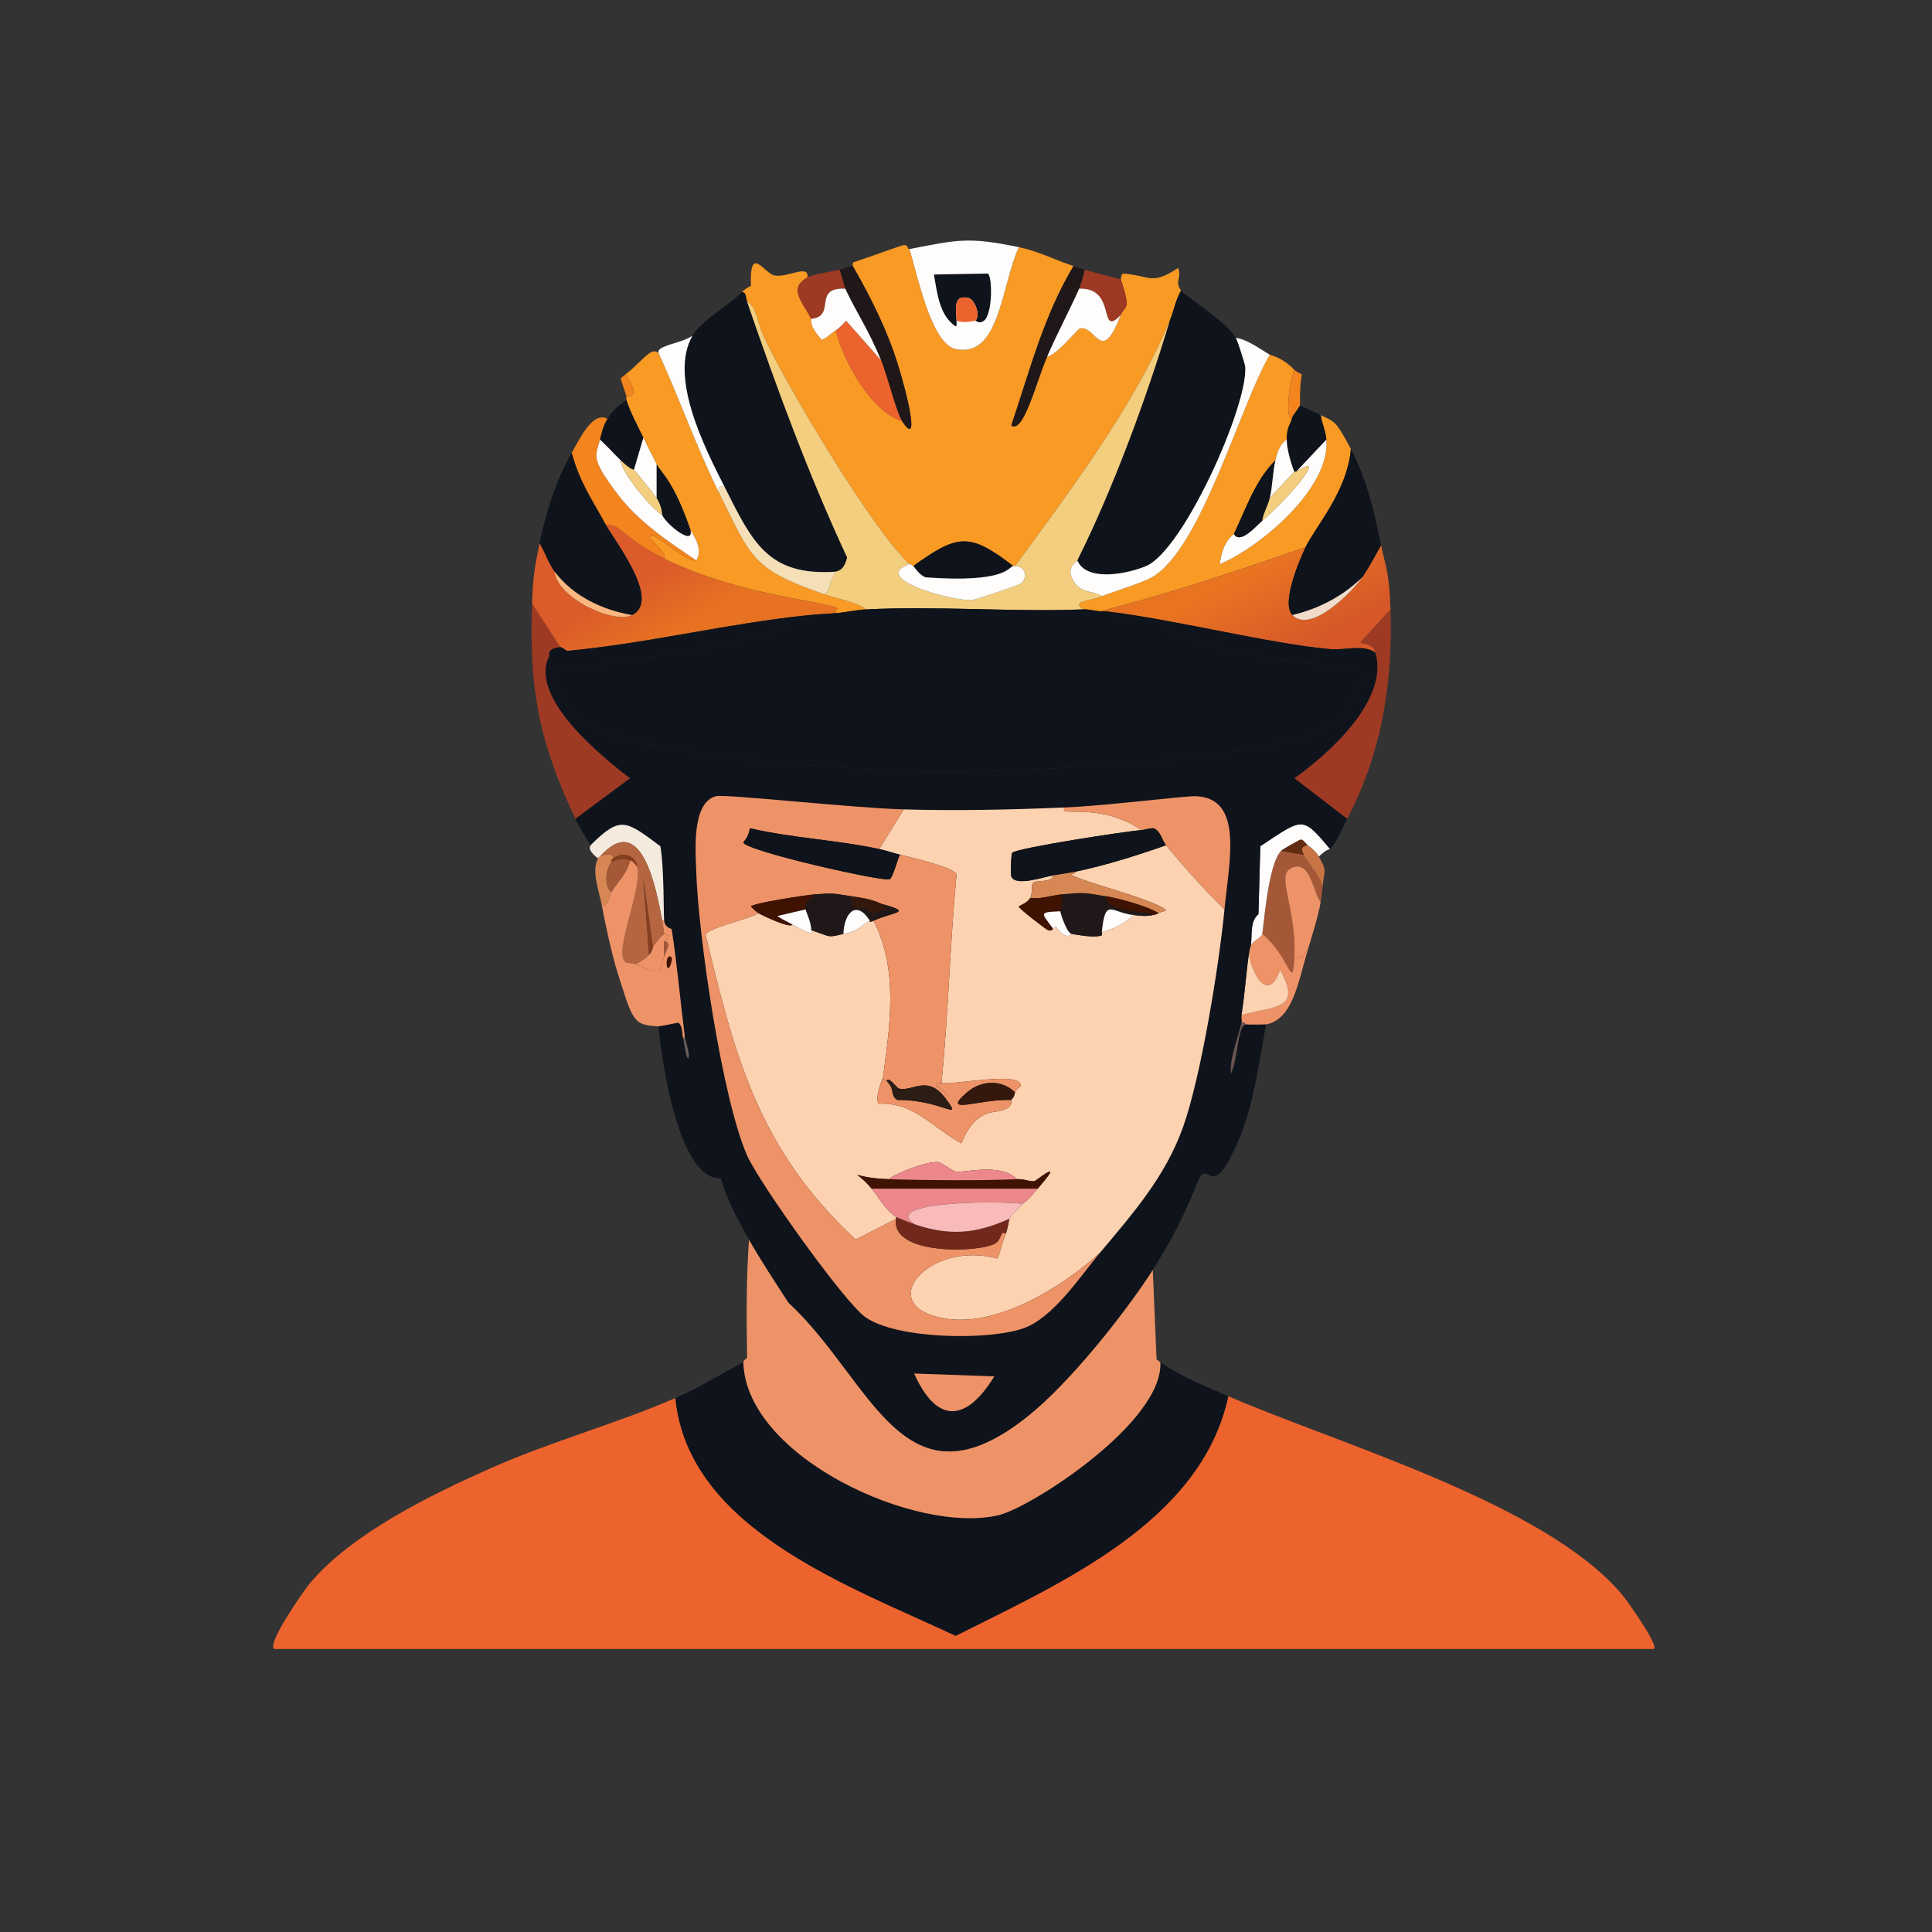 <?xml version="1.0" encoding="UTF-8"?>
<svg id="uuid-165930a1-0618-4d8d-8896-2d4ecfdf0237" data-name="Layer 1" xmlns="http://www.w3.org/2000/svg" xmlns:xlink="http://www.w3.org/1999/xlink" viewBox="0 0 512 512"><rect x="0" y="0" width="512" height="512" fill="#333333" stroke="none"/>
  <defs>
    <style>
      .uuid-1628e173-aefc-4a0f-8a23-c70d7d99951e {
        fill: #fefdfb;
      }

      .uuid-1628e173-aefc-4a0f-8a23-c70d7d99951e, .uuid-af48e5ca-2e6c-4bfb-8f12-8d9aed4de498, .uuid-6cd9dd79-31d8-4edc-b047-e7e72bf6c874, .uuid-78c92731-9b78-4f05-9fbd-bb374600f5f8, .uuid-1cb3a6a4-b2df-4026-8753-5ce0d14d44eb, .uuid-d22a6fa4-7a69-44ac-af2f-2e88baa6e387, .uuid-9ccde902-4795-4c57-8048-a0d16091a41c, .uuid-c7463e3c-3f52-4a8b-b83b-676b4139b737, .uuid-55160a1d-2c52-41ed-ad1b-6be408594157, .uuid-370ecfc1-18cc-440a-8bab-045f74b49edd, .uuid-7aa56994-e07e-4fe3-a756-ff3e80f227fb, .uuid-9897b475-2c4c-4abe-99aa-92280a5699c1, .uuid-c57ce374-3b1d-42e1-a49a-b5e593f54376, .uuid-9b2c6d5e-a103-455f-99f5-4e8080ad35aa, .uuid-233111f5-9f7f-4d53-acf0-6542e77388c3, .uuid-af1d349e-0487-4d1d-b21c-d3b4dc0b58f0, .uuid-ed83bff8-86e4-4fa0-a208-a7003ebc7404, .uuid-e8162cd8-6562-48fd-aaff-e6178714ca61, .uuid-d9b5a58f-9d07-430a-9ebb-0932cc9b0233, .uuid-8546dc67-a299-4cb8-9d6d-9dd3a1cf6ae2, .uuid-5bc5d1ac-8f32-4ded-8642-b78c25af35ce, .uuid-009631c7-31f5-48cb-a2dd-b0fb3172b3f4, .uuid-a1dde373-ab63-4933-9c8c-ef5b0bfa1173, .uuid-9d45270e-a011-4888-8c2a-cda82ed8768b, .uuid-d952d98c-44a4-4c24-8bfc-7695293dba6f, .uuid-494e0932-e5c9-4a32-9623-710c22628600, .uuid-7e6da0f7-151f-4768-80ee-5718859f3ae2, .uuid-630ff588-0c8b-4279-b93a-54498eb14991, .uuid-7c7dec10-2a4f-4dd8-bd20-7b6113aa419f, .uuid-f5f8f50e-9757-4221-bcea-38a3f301c81a {
        stroke-width: 0px;
      }

      .uuid-af48e5ca-2e6c-4bfb-8f12-8d9aed4de498 {
        fill: url(#uuid-2e04259f-4765-4c9a-a509-cfc89037fd6f);
      }

      .uuid-6cd9dd79-31d8-4edc-b047-e7e72bf6c874 {
        fill: url(#uuid-2dd7217c-440a-4c90-8ae6-e67fb7d4b5bc);
      }

      .uuid-78c92731-9b78-4f05-9fbd-bb374600f5f8 {
        fill: #69534f;
      }

      .uuid-1cb3a6a4-b2df-4026-8753-5ce0d14d44eb {
        fill: #f99a25;
      }

      .uuid-d22a6fa4-7a69-44ac-af2f-2e88baa6e387 {
        fill: #c97445;
      }

      .uuid-9ccde902-4795-4c57-8048-a0d16091a41c {
        fill: #b56540;
      }

      .uuid-c7463e3c-3f52-4a8b-b83b-676b4139b737 {
        fill: #3f1202;
      }

      .uuid-55160a1d-2c52-41ed-ad1b-6be408594157 {
        fill: #f4ce7f;
      }

      .uuid-370ecfc1-18cc-440a-8bab-045f74b49edd {
        fill: #fdd2b0;
      }

      .uuid-7aa56994-e07e-4fe3-a756-ff3e80f227fb {
        fill: #f3841e;
      }

      .uuid-9897b475-2c4c-4abe-99aa-92280a5699c1 {
        fill: #a55837;
      }

      .uuid-c57ce374-3b1d-42e1-a49a-b5e593f54376 {
        fill: #863e1e;
      }

      .uuid-9b2c6d5e-a103-455f-99f5-4e8080ad35aa {
        fill: #ec888c;
      }

      .uuid-233111f5-9f7f-4d53-acf0-6542e77388c3 {
        fill: #0f131b;
      }

      .uuid-af1d349e-0487-4d1d-b21c-d3b4dc0b58f0 {
        fill: #fbb780;
      }

      .uuid-ed83bff8-86e4-4fa0-a208-a7003ebc7404 {
        fill: #6a5e5a;
      }

      .uuid-e8162cd8-6562-48fd-aaff-e6178714ca61 {
        fill: #34180d;
      }

      .uuid-d9b5a58f-9d07-430a-9ebb-0932cc9b0233 {
        fill: #f5dfb7;
      }

      .uuid-8546dc67-a299-4cb8-9d6d-9dd3a1cf6ae2 {
        fill: #2b1c14;
      }

      .uuid-5bc5d1ac-8f32-4ded-8642-b78c25af35ce {
        fill: #f4eade;
      }

      .uuid-009631c7-31f5-48cb-a2dd-b0fb3172b3f4 {
        fill: #622c12;
      }

      .uuid-a1dde373-ab63-4933-9c8c-ef5b0bfa1173 {
        fill: #ed632e;
      }

      .uuid-9d45270e-a011-4888-8c2a-cda82ed8768b {
        fill: #72281a;
      }

      .uuid-d952d98c-44a4-4c24-8bfc-7695293dba6f {
        fill: #d78753;
      }

      .uuid-494e0932-e5c9-4a32-9623-710c22628600 {
        fill: #9e3923;
      }

      .uuid-7e6da0f7-151f-4768-80ee-5718859f3ae2 {
        fill: #ee9367;
      }

      .uuid-630ff588-0c8b-4279-b93a-54498eb14991 {
        fill: #f1dbca;
      }

      .uuid-7c7dec10-2a4f-4dd8-bd20-7b6113aa419f {
        fill: #f8bbba;
      }

      .uuid-f5f8f50e-9757-4221-bcea-38a3f301c81a {
        fill: #201818;
      }
    </style>
    <linearGradient id="uuid-2dd7217c-440a-4c90-8ae6-e67fb7d4b5bc" x1="175.82" y1="150.67" x2="183.75" y2="164.56" gradientUnits="userSpaceOnUse">
      <stop offset="0" stop-color="#db5c2a"/>
      <stop offset="1" stop-color="#e77221"/>
    </linearGradient>
    <linearGradient id="uuid-2e04259f-4765-4c9a-a509-cfc89037fd6f" x1="328.75" y1="153.25" x2="340.2" y2="174.34" gradientUnits="userSpaceOnUse">
      <stop offset="0" stop-color="#e87422"/>
      <stop offset="1" stop-color="#d65829"/>
    </linearGradient>
  </defs>
  <g>
    <path class="uuid-a1dde373-ab63-4933-9c8c-ef5b0bfa1173" d="M179,370.5c3.37,34.88,46.56,49.94,74.25,63,27.75-13.94,65.15-30.21,72.25-63.5,29.45,12.78,84.3,28.48,104.5,52.75,1.13,1.35,9.89,13.64,8.25,14.25H72.75c-2.37-.95,7.62-15.28,9.25-17.25,11.03-13.33,32.52-23.79,48.25-30.75,15.83-7,32.91-11.65,48.75-18.5Z"/>
    <path class="uuid-233111f5-9f7f-4d53-acf0-6542e77388c3" d="M307.5,361c5.62,3.88,11.82,6.32,18,9-7.1,33.29-44.5,49.56-72.25,63.5-27.69-13.06-70.88-28.12-74.25-63,6.23-2.69,12.01-6.35,18-9.5.63,25.11,45.89,45.8,67.75,40.5,8.57-2.08,43.56-24.58,42.75-40.5Z"/>
  </g>
  <path class="uuid-494e0932-e5c9-4a32-9623-710c22628600" d="M148.5,171.5c-3.8.45-2.73,1.93-3,2.5-5.24,10.9,13.82,26.39,21.5,32.25l-14.5,10.75c-9.66-20.39-12.31-34.29-11.5-57l7.5,11.5Z"/>
  <path class="uuid-494e0932-e5c9-4a32-9623-710c22628600" d="M368.5,161.5c.65,19.42-2.36,38.21-11.5,55.5l-14-10.75c9.27-6.67,25.02-20.63,21.5-33.25-.69-2.49-2.08-1.91-4-2.75l8-8.75Z"/>
  <g>
    <path class="uuid-9897b475-2c4c-4abe-99aa-92280a5699c1" d="M345.5,226.5c1.14,2.47,4.19,5.36,5,8.5-.11,1.17-.31,2.88-.5,4-2.07-2.34-2.62-11.37-7.75-9-4.33,2,1.45,10.36.75,24-.47,9.07-1.25-.68-8.5-6.5.33-1.1,1.44-18.41,5-22l6,1Z"/>
    <path class="uuid-7e6da0f7-151f-4768-80ee-5718859f3ae2" d="M343,254c3.36-.25,1.72-.58,3.5-2-2.63,8.85-3.94,18.07-11,19.5-.27.05-5.16.06-5.5,0-.06,0,.18-.69-1-.5.11-.64-.1-1.36,0-2,9.85-2.52,15.86-1.66,10.25-12-3.14,9.03-7.67,1.15-8.25-4.5.21-1.44.48-1.83.5-2,.91-1.56,2.62-1.76,3-3,7.25,5.82,8.03,15.57,8.5,6.5Z"/>
    <path class="uuid-1628e173-aefc-4a0f-8a23-c70d7d99951e" d="M352.5,225c-.13.13-.72-.19-3,2-.63-1.12-1.92-2.32-3-3-.1-.06-1.13-1.52-1.75-1.5-.3,0-4.82,2.56-5.25,3-3.56,3.59-4.67,20.9-5,22-.38,1.24-2.09,1.44-3,3,.38-2.74-.35-6.21,2-8.25l.5-18c11.42-7.55,11.04-8.1,18.5.75Z"/>
    <path class="uuid-7e6da0f7-151f-4768-80ee-5718859f3ae2" d="M350,239c-.64,3.79-2.35,9.14-3.5,13-1.78,1.42-.14,1.75-3.5,2,.7-13.64-5.08-22-.75-24,5.13-2.37,5.68,6.66,7.75,9Z"/>
    <path class="uuid-d22a6fa4-7a69-44ac-af2f-2e88baa6e387" d="M346.5,224c1.08.68,2.37,1.88,3,3,2.32,4.15,1.44,3.44,1,8-.81-3.14-3.86-6.03-5-8.5-.79-1.71-.69-2.08,1-2.5Z"/>
    <path class="uuid-370ecfc1-18cc-440a-8bab-045f74b49edd" d="M329,269c.88-5.47,1.22-11.03,2-16.5.58,5.65,5.11,13.53,8.25,4.5,5.61,10.34-.4,9.48-10.25,12Z"/>
    <path class="uuid-009631c7-31f5-48cb-a2dd-b0fb3172b3f4" d="M346.5,224c-1.69.42-1.79.79-1,2.5l-6-1c.43-.44,4.95-2.99,5.25-3,.62-.02,1.65,1.44,1.75,1.5Z"/>
  </g>
  <g>
    <path class="uuid-1cb3a6a4-b2df-4026-8753-5ce0d14d44eb" d="M241,66c1.89,5.8,5.67,25.11,12.25,26.5,11.71,2.48,12.08-16.82,16.75-27,5.47,1.14,9.41,3.37,14.5,5-7.89,13.12-11.64,27.89-16.5,42.25,3.24,2.29,6.61-11.6,9.5-18.25,2.37-.2,8.16-7.41,8.75-7.5,4.34-.67,5.56,9.95,10.75-3.5,1.04-2.7,2.92-.87,0-9.5.08,0,.09-1.55.75-1.5,7.24.59,7.38,3.16,14.5-1.5.96,2.97-1.09,3.39.75,6-1.48,2.47-1.9,5.36-3,8-9.43,22.55-26.57,45.34-41,65-.16,0-.35-.03-.5,0-11.74-9.11-14.82-8.29-26.5,0-.8-.67-.96-.46-1-.5-9.79-9.13-33.07-47.96-39-61.25-1.07-2.39-1.68-7.41-4-8.25-.44-1.29-.27-2.84-1.5-2.5.69-.73,1.6-1.31,2.5-1.75-.41-11.23,3.51-3.27,6.25-2.75,3.48.66,9.16-3.14,8.75.5-5.07,2.96-1.66,6,1,11,.16.3-.83,1.62,2.75,5.5.65.13,2.92-2,3.75-2.5,1.86,7.98,9.49,21.8,17.5,24,4.95,7.67,1.48-6.77-1-14.75-2.86-9.21-7.22-17.93-12-26.25.06-.02-.19-.85.25-1,2.61-.86,12.33-4.35,13-4.5,1.61-.35,1.09,1.12,1.75,1Z"/>
    <path class="uuid-233111f5-9f7f-4d53-acf0-6542e77388c3" d="M198,80c7.89,22.97,16.23,45.7,26.5,67.75-.9,3.86-2.87,3.54-3,3.75-18.17,1.26-22.21-8.13-29.5-22.5-5.33-10.5-14.76-29.07-8.5-40,2.37-4.14,9.88-8.22,13-11.5,1.23-.34,1.06,1.21,1.5,2.5Z"/>
    <path class="uuid-1cb3a6a4-b2df-4026-8753-5ce0d14d44eb" d="M343,98c-1.66,4.37-2.32,14.26-.5,12.5-.56,2.28-1.48,2.36-1.5,6-1.87,1.13-2.55,3.59-3,5.5-5.44,5.37-7.8,12.86-11,19.5-.2.42-2.92,1.59-3.75,8,11.07-4.68,29.42-20.39,28.25-33-.24-2.55-1.16-4.12-1.5-6.5,3.73,1.92,3.83,1.11,8,9-.96,11.27-9.42,20.56-12,26-18.03,6.28-35.98,12.29-54.5,17-1.53-.13-2.95-.59-4.5-.5-2.91-2.29.67-1.84,5-3.5,3.49-1.34,10.66-3.53,13.25-5,13.04-7.39,23.35-45.48,31.25-59,.33.19,3.33.67,6.5,4Z"/>
    <path class="uuid-6cd9dd79-31d8-4edc-b047-e7e72bf6c874" d="M176,148c20.06,10,44.37,11.48,46,13.25.05.05-.74.41-.5,1.25-2.31.18-4.71.27-7,.5-21.49,2.16-42.76,7.5-64.25,9.5-.1,0-1.36-1.05-1.75-1l-7.5-11.5c.25-7.02.6-9.27,2-16,1.41,2.26,2.42,5.39,4,7.5.57,6.85,15.53,13.97,20.5,11.5,7.83-3.89-4.67-19.7-7-24,4.48.08,4.31,3.42,15.5,9Z"/>
    <path class="uuid-af48e5ca-2e6c-4bfb-8f12-8d9aed4de498" d="M368.5,161.5l-8,8.75c1.92.84,3.31.26,4,2.75-3.12-2.33-7.73-.61-12.25-1-15.68-1.37-41.92-8.03-59.25-10-.5-.02-1.01.04-1.5,0,18.52-4.71,36.47-10.72,54.5-17-1.8,3.8-6.5,14.88-3.5,18,4.85,5.04,15.85-6.16,18.5-10,1.85-2.68,3.39-5.67,5-8.5,1.1,5.51,2.15,6.49,2.5,17Z"/>
    <path class="uuid-1cb3a6a4-b2df-4026-8753-5ce0d14d44eb" d="M174.5,93.5c5.62,12.25,10.01,24.9,16,37,8.64,17.44,8.78,20.38,28,27,3.73,1.28,8.92,2.15,11,4-2.57.13-5.41.8-8,1-.24-.84.55-1.2.5-1.25-1.63-1.77-25.94-3.25-46-13.25,1.2-2.34-6.9-6.3-2.75-6,1.05.08,8.85,6.99,11.25,6.5,2.18-3.03-1.35-7.57-1.5-8-4.54-13.23-7.83-15.19-9-17.5-1.19-2.35-2.34-4.63-3.5-7-1.4-2.87-3.67-7.14-4.5-10-.08-.27.07-.72,0-1,4.08.09.44-3.99,0-6,1.8-1.2,4.77-4.62,6.25-5.5,1.59-.94,2.05.11,2.25,0Z"/>
    <g>
      <path class="uuid-233111f5-9f7f-4d53-acf0-6542e77388c3" d="M327.5,89.5c.5.89,2.44,6.92,2.5,7.75.71,10.37-16.38,48.53-26.25,52.75-4.64,1.98-15.79,4.4-18.25-1.5,9.49-18.97,18.37-43.13,24.5-63.5,1.1-2.64,1.52-5.53,3-8,.88,1.24,12.26,8.5,14.5,12.5Z"/>
      <path class="uuid-1628e173-aefc-4a0f-8a23-c70d7d99951e" d="M336.5,94c-7.9,13.52-18.21,51.61-31.25,59-2.59,1.47-9.76,3.66-13.25,5-2.2-1.48-5.05-.71-7-3.25-3.23-4.22.34-5.92.5-6.25,2.46,5.9,13.61,3.48,18.25,1.5,9.87-4.22,26.96-42.38,26.25-52.75-.06-.83-2-6.86-2.5-7.75,3.33.61,6.16,2.84,9,4.5Z"/>
    </g>
    <path class="uuid-7aa56994-e07e-4fe3-a756-ff3e80f227fb" d="M161,111c-1.22,2-1.42,3.36-2,5.5-1.22,4.52-2.42,5.03,4.5,14.25,5.57,7.42,13.41,12.63,21,17.75-2.4.49-10.2-6.42-11.25-6.5-4.15-.3,3.95,3.66,2.75,6-11.19-5.58-11.02-8.92-15.5-9-3.57-6.6-6.82-11-9-19,2.65-4.68,5.74-10.99,9.5-9Z"/>
    <path class="uuid-f5f8f50e-9757-4221-bcea-38a3f301c81a" d="M226,70.5c4.78,8.32,9.14,17.04,12,26.25,2.48,7.98,5.95,22.42,1,14.75-1.46-2.26-3.93-12.19-5.5-16-3.43-8.36-6.37-12.31-9.5-19-.16-.34-.85-3.28-1.5-5,2.38-.88,3.23-.91,3.5-1Z"/>
    <path class="uuid-f5f8f50e-9757-4221-bcea-38a3f301c81a" d="M287.5,71.5c-.28,1.18-1.13,4.18-1.5,5-2.71,6.04-5.85,11.9-8.5,18-2.89,6.65-6.26,20.54-9.5,18.25,4.86-14.36,8.61-29.13,16.5-42.25.98.31,2.03.72,3,1Z"/>
    <path class="uuid-1628e173-aefc-4a0f-8a23-c70d7d99951e" d="M183.5,89c-6.26,10.93,3.17,29.5,8.5,40-1.48-.16-1.66,0-1.5,1.5-5.99-12.1-10.38-24.75-16-37,.09-.05-.48-.71,1.25-1.5,2.45-1.12,5.39-1.48,7.75-3Z"/>
    <path class="uuid-494e0932-e5c9-4a32-9623-710c22628600" d="M222.5,71.5c.65,1.72,1.34,4.66,1.5,5-8.82-.39-2.21,7.27-9,8-2.66-5-6.07-8.04-1-11,1.52-.89,8.09-1.85,8.5-2Z"/>
    <path class="uuid-494e0932-e5c9-4a32-9623-710c22628600" d="M297,74c2.92,8.63,1.04,6.8,0,9.5-6.09,6.27-.85-7.39-11-7,.37-.82,1.22-3.82,1.5-5,1.72.5,8.76,2.43,9.5,2.5Z"/>
    <path class="uuid-7aa56994-e07e-4fe3-a756-ff3e80f227fb" d="M344.5,107.5c-.04.17-1.96,2.82-2,3-1.82,1.76-1.16-8.13.5-12.5.46.48,1.96,1.14,2,1.25-.7,3.55-.4,7.85-.5,8.25Z"/>
    <path class="uuid-7aa56994-e07e-4fe3-a756-ff3e80f227fb" d="M166,105c-.41-1.6-1.18-3.11-1.5-4.75l1.5-1.25c.44,2.01,4.08,6.09,0,6Z"/>
    <path class="uuid-55160a1d-2c52-41ed-ad1b-6be408594157" d="M241,149.5c-10.7,3.8,11.66,9.98,16.75,9.5.68-.06,12.53-3.99,13-4.5,1.74-1.89.79-4.44-1.75-4.5,14.43-19.66,31.57-42.45,41-65-6.13,20.37-15.01,44.53-24.5,63.5-.16.33-3.73,2.03-.5,6.25,1.95,2.54,4.8,1.77,7,3.25-4.33,1.66-7.91,1.21-5,3.5-18.8.73-38.86-.97-57.5,0-2.08-1.85-7.27-2.72-11-4,1.99-1.84.84-2.51,3-6,.13-.21,2.1.11,3-3.75-10.27-22.05-18.61-44.78-26.5-67.75,2.32.84,2.93,5.86,4,8.25,5.93,13.29,29.21,52.12,39,61.25Z"/>
    <path class="uuid-a1dde373-ab63-4933-9c8c-ef5b0bfa1173" d="M233.5,95.5c1.57,3.81,4.04,13.74,5.5,16-8.01-2.2-15.64-16.02-17.5-24,1.1-.67,1.84-1.63,2.75-2.5l9.25,10.5Z"/>
    <g>
      <path class="uuid-233111f5-9f7f-4d53-acf0-6542e77388c3" d="M268.5,150c-1.19.24-1.91,4.57-23.25,3-1.87-.83-2.76-2.59-3.25-3,11.68-8.29,14.76-9.11,26.5,0Z"/>
      <path class="uuid-1628e173-aefc-4a0f-8a23-c70d7d99951e" d="M242,150c.49.41,1.38,2.17,3.25,3,21.34,1.57,22.06-2.76,23.25-3,.15-.03.34,0,.5,0,2.54.06,3.49,2.61,1.75,4.5-.47.51-12.32,4.44-13,4.5-5.09.48-27.45-5.7-16.75-9.5.04.04.2-.17,1,.5Z"/>
    </g>
    <path class="uuid-1628e173-aefc-4a0f-8a23-c70d7d99951e" d="M297,83.5c-5.19,13.45-6.41,2.83-10.75,3.5-.59.09-6.38,7.3-8.75,7.5,2.65-6.1,5.79-11.96,8.5-18,10.15-.39,4.91,13.27,11,7Z"/>
    <path class="uuid-1628e173-aefc-4a0f-8a23-c70d7d99951e" d="M224,76.5c3.13,6.69,6.07,10.64,9.5,19l-9.25-10.5c-.91.87-1.65,1.83-2.75,2.5-.83.5-3.1,2.63-3.75,2.5-3.58-3.88-2.59-5.2-2.75-5.5,6.79-.73.18-8.39,9-8Z"/>
    <path class="uuid-d9b5a58f-9d07-430a-9ebb-0932cc9b0233" d="M192,129c7.29,14.37,11.33,23.76,29.5,22.5-2.16,3.49-1.01,4.16-3,6-19.22-6.62-19.36-9.56-28-27-.16-1.5.02-1.66,1.5-1.5Z"/>
    <g>
      <path class="uuid-233111f5-9f7f-4d53-acf0-6542e77388c3" d="M160.5,139c2.33,4.3,14.83,20.11,7,24-7.79-1.3-15.64-5.02-20.5-11.5-1.58-2.11-2.59-5.24-4-7.5,1.76-8.48,4.2-16.41,8.5-24,2.18,8,5.43,12.4,9,19Z"/>
      <path class="uuid-af1d349e-0487-4d1d-b21c-d3b4dc0b58f0" d="M167.5,163c-4.97,2.47-19.93-4.65-20.5-11.5,4.86,6.48,12.71,10.2,20.5,11.5Z"/>
    </g>
    <g>
      <path class="uuid-233111f5-9f7f-4d53-acf0-6542e77388c3" d="M366,144.5c-1.61,2.83-3.15,5.82-5,8.5-5.22,5.06-11.42,8.28-18.5,10-3-3.12,1.7-14.2,3.5-18,2.58-5.44,11.04-14.73,12-26,4.2,7.94,6.26,16.79,8,25.5Z"/>
      <path class="uuid-630ff588-0c8b-4279-b93a-54498eb14991" d="M342.5,163c7.08-1.72,13.28-4.94,18.5-10-2.65,3.84-13.65,15.04-18.5,10Z"/>
    </g>
    <g>
      <path class="uuid-1628e173-aefc-4a0f-8a23-c70d7d99951e" d="M270,65.5c-4.67,10.18-5.04,29.48-16.75,27-6.58-1.39-10.36-20.7-12.25-26.5,12.6-2.4,15.45-3.33,29-.5Z"/>
      <path class="uuid-233111f5-9f7f-4d53-acf0-6542e77388c3" d="M258.5,85c1.46-1.56-.27-5.6-1.75-6-4.54-1.22-3.26,3.86-3.25,6,0,.51.13,1.45-.25,1.5-4.34-2.93-4.89-8.91-5.75-13.75l14.25-.25c1.29.57,1.34,10.75-1,12.5-1.3.97-2-.04-2.25,0Z"/>
      <path class="uuid-a1dde373-ab63-4933-9c8c-ef5b0bfa1173" d="M258.5,85c-1.76.28-3.24.59-5,0,0-2.14-1.29-7.22,3.25-6,1.48.4,3.21,4.44,1.75,6Z"/>
    </g>
    <g>
      <path class="uuid-233111f5-9f7f-4d53-acf0-6542e77388c3" d="M170.5,116l-2.5,8.5c-.15-.16-.66.21-3.5-2.5-1.85-1.77-3.59-3.77-5.5-5.5.58-2.14.78-3.5,2-5.5,1.55-2.54,2.69-3.26,5-5,.83,2.86,3.1,7.13,4.5,10Z"/>
      <path class="uuid-233111f5-9f7f-4d53-acf0-6542e77388c3" d="M183,140.5c.92,4.42-6.6-1.71-7.5-4-.14-1.53-.61-3.23-1.5-4.5v-9c1.17,2.31,4.46,4.27,9,17.5Z"/>
      <g>
        <path class="uuid-1628e173-aefc-4a0f-8a23-c70d7d99951e" d="M164.5,122c-.09,2.8,7.94,12.69,11,14.5.9,2.29,8.42,8.42,7.5,4,.15.43,3.68,4.97,1.5,8-7.59-5.12-15.43-10.33-21-17.75-6.92-9.22-5.72-9.73-4.5-14.25,1.91,1.73,3.65,3.73,5.5,5.5Z"/>
        <path class="uuid-1628e173-aefc-4a0f-8a23-c70d7d99951e" d="M174,123v9c-.89-1.28-5.07-6.51-6-7.5l2.5-8.5c1.16,2.37,2.31,4.65,3.5,7Z"/>
        <path class="uuid-55160a1d-2c52-41ed-ad1b-6be408594157" d="M168,124.5c.93.99,5.11,6.22,6,7.5.89,1.27,1.36,2.97,1.5,4.5-3.06-1.81-11.09-11.7-11-14.5,2.84,2.71,3.35,2.34,3.5,2.5Z"/>
      </g>
    </g>
    <g>
      <path class="uuid-233111f5-9f7f-4d53-acf0-6542e77388c3" d="M350,110c.34,2.38,1.26,3.95,1.5,6.5l-8,8.5h-.5c-.92-2.27-2.01-6.14-2-8.5.02-3.64.94-3.72,1.5-6,.04-.18,1.96-2.83,2-3,1.87.82,3.67,1.56,5.5,2.5Z"/>
      <path class="uuid-1628e173-aefc-4a0f-8a23-c70d7d99951e" d="M327,141.5c1.64,2.92,6.03-2.27,7.5-3.5,6.21-5.17,18.29-19,9-13l8-8.5c1.17,12.61-17.18,28.32-28.25,33,.83-6.41,3.55-7.58,3.75-8Z"/>
      <path class="uuid-233111f5-9f7f-4d53-acf0-6542e77388c3" d="M338,122c-.77,3.23-.71,6.74-1.5,10-.49,2.02-1.67,3.91-2,6-1.47,1.23-5.86,6.42-7.5,3.5,3.2-6.64,5.56-14.13,11-19.5Z"/>
      <path class="uuid-1628e173-aefc-4a0f-8a23-c70d7d99951e" d="M343,125l-6.5,7c.79-3.26.73-6.77,1.5-10,.45-1.91,1.13-4.37,3-5.5-.01,2.36,1.08,6.23,2,8.5Z"/>
      <path class="uuid-55160a1d-2c52-41ed-ad1b-6be408594157" d="M334.5,138c.33-2.09,1.51-3.98,2-6l6.5-7h.5c9.29-6-2.79,7.83-9,13Z"/>
    </g>
  </g>
  <g>
    <g>
      <path class="uuid-233111f5-9f7f-4d53-acf0-6542e77388c3" d="M287,161.5c1.55-.09,2.97.37,4.5.5.49.04,1-.02,1.5,0,1.08,1.96,10.01,2.09,14.75,3,1.72.61,1.07,2.17,2,2.5,15.8,5.56,32.88,8.29,49.5,9.5,4.25,1.29-2.05,12.05-5.5,14.5-15.04,10.69-87.99,13.37-108.5,13-18.42-.33-74.94-3.97-89.5-12.5-8.54-5.01-7.29-11.68-8.75-14.5,15.31-1.54,48.04-6.41,60.75-11,.79-.28,1.38-1.95,1.5-2,1.23-.5,5.59.15,5.25-1.5,2.29-.23,4.69-.32,7-.5,2.59-.2,5.43-.87,8-1,18.64-.97,38.7.73,57.5,0Z"/>
      <path class="uuid-233111f5-9f7f-4d53-acf0-6542e77388c3" d="M214.5,163c.34,1.65-4.02,1-5.25,1.5-.12.05-.71,1.72-1.5,2-12.71,4.59-45.44,9.46-60.75,11-.1-.2-2.04.62-1.5-3.5.27-.57-.8-2.05,3-2.5.39-.05,1.65,1.01,1.75,1,21.49-2,42.76-7.34,64.25-9.5Z"/>
    </g>
    <g>
      <path class="uuid-7e6da0f7-151f-4768-80ee-5718859f3ae2" d="M305.5,336.5l1,23.75,1,.75c.81,15.92-34.18,38.42-42.75,40.5-21.86,5.3-67.12-15.39-67.75-40.5-.01-.56,1-1.04,1-1.25-.19-10.39-.25-20.87.5-31.25,3.27,5.7,6.91,11.24,10.5,16.75,22.21,20.52,30.31,56.77,63.75,29.75,10.8-8.73,25.18-26.71,32.75-38.5Z"/>
      <g>
        <path class="uuid-233111f5-9f7f-4d53-acf0-6542e77388c3" d="M364.5,173c3.52,12.62-12.23,26.58-21.5,33.25l14,10.75c-1.34,2.54-2.46,5.94-4.5,8-7.46-8.85-7.08-8.3-18.5-.75l-.5,18c-2.35,2.04-1.62,5.51-2,8.25-.02.17-.29.56-.5,2-.78,5.47-1.12,11.03-2,16.5-.1.64.11,1.36,0,2-.5,2.96-3.33,9.68-2.75,13.5,1.92-4.59,1.65-12.03,3.75-13,.34.06,5.23.05,5.5,0-1.86,10.18-3.29,21.71-7.5,31.25-6.27,14.22-7.08,6.9-9.5,8.5-1.19.79-3.26,10.08-13,25.25-7.57,11.79-21.95,29.77-32.75,38.5-33.44,27.02-41.54-9.23-63.75-29.75-3.59-5.51-7.23-11.05-10.5-16.75-2.95-5.13-5.82-10.52-7.5-16.25-11.01.58-15.62-30.57-16.5-40.25.27.02,4.29-.8,5.25-1,1.29.94.96,2.9,1.25,4,.49,1.84.48,3.73,1.25,5.5.96-.13-.69-5.01-.75-5.5-1.18-9.53-2.05-19.26-3.5-28.75-.03-.22-1.7-.2-2-2.25-.15-.98,0-14.41-1-19.75-9.22-6.81-10.49-8.18-18.5-.25-1.51-2.63-2.56-3.96-4-7l14.5-10.75c-7.68-5.86-26.74-21.35-21.5-32.25-.54,4.12,1.4,3.3,1.5,3.5,1.46,2.82.21,9.49,8.75,14.5,14.56,8.53,71.08,12.17,89.5,12.5,20.51.37,93.46-2.31,108.5-13,3.45-2.45,9.75-13.21,5.5-14.5-16.62-1.21-33.7-3.94-49.5-9.5-.93-.33-.28-1.89-2-2.5-4.74-.91-13.67-1.04-14.75-3,17.33,1.97,43.57,8.63,59.25,10,4.52.39,9.13-1.33,12.25,1Z"/>
        <g>
          <path class="uuid-ed83bff8-86e4-4fa0-a208-a7003ebc7404" d="M181,275h.5c.06.49,1.71,5.37.75,5.5-.77-1.77-.76-3.66-1.25-5.5Z"/>
          <g>
            <path class="uuid-78c92731-9b78-4f05-9fbd-bb374600f5f8" d="M330,271.5c-2.1.97-1.83,8.41-3.75,13-.58-3.82,2.25-10.54,2.75-13.5,1.18-.19.94.49,1,.5Z"/>
            <g>
              <path class="uuid-7e6da0f7-151f-4768-80ee-5718859f3ae2" d="M242.25,364l21.25.75c-7.44,12.15-15.19,12.72-21.25-.75Z"/>
              <g>
                <path class="uuid-370ecfc1-18cc-440a-8bab-045f74b49edd" d="M282,214c0,.34-.12.91.25,1,1.81.43,11.33-1.18,20.25,5-3.09.13-33.08,4.71-34.25,6-.31.34-.44,5.75-.25,6.25,1.09,2.81,8.67.12,11-.25.22,1.95-4.59,1.17-5.25,2-.5.63-.03,2.74-.75,4-.77,1.33-2.98,2.06-3,2.25-.05.5,7.27,6.11,7.75,6.25,1.28.39,1.19-.53,1.25-.5.34.15.65-.52.75-.5,3.04,4.12,3.99,1.96,4.25,2,2.4.38,5.36.95,7.75.5.42-.08.2-.99.25-1,3.04-.77,5.94-2.23,8.5-4.5,2.13.19,2.82.41,5,0,.71-.13.86-.17,1.5-.5,1.39-.71,2.41-.47,1.75-1-2.64-2.53-24.26-8.02-24.75-9.25-.11-.28,1.15-.11,1-.75,8.15-1.71,16.15-4.24,24-7,4.9,5.89,10.04,11.62,15.5,17-1.41,14.62-6.21,44.39-11,57.75-4.71,13.13-13.2,22.75-22,33.25-10.72,9.73-29.97,21.66-44.75,16.5-13.51-4.72.64-19.56,17.5-15,.54-.27,1.33-4.25,2.25-6.5.61-1.51.9-3.82,1-4,.74-1.42,2.5-2.75,3.5-4,1.61-1.05,2.78-2.55,4-4,3.17-3.74,5.86-6.91-.75-2-1.24.28-2.57-.6-4.75-.5-4.28-4.44-13.89-1.65-16.25-2-.45-.07-4.04-2.43-4.5-2.5-2.81-.44-11.32,2.91-13.25,4.5-10.81-.36-9.59-3.51-4.5,2.5,2.12,2.51,3.57,5.66,6.5,7.5v.5l-10.75,5.5c-25.53-23.78-31.88-47.87-39.75-80.75.43-1.86,11.84-4.26,14-5.75.48.32,8.44,4.21,9,3,2.96,1.65,5.73,3.16,5,1.5l4.25,1.5c1.53.34,2.84-.24,4.25-.5,4.23-.76,5.23-2.71,7-3.5.05-.02-.32.6,1,0,6.64,12.89,4.36,27.71,2.5,41.5-.05.35-2.12,4.68-1.25,7,9.48-.47,14.04,6.07,22,10.5,4.42-10.53,9.55-7.26,12.5-9.5,1.18-.9.64-1.85.75-2,1.06-1.36.54-.72,1-2,.3-.84,1.49-1.54,1.5-1.75.27-4.03-17.88-.11-21-.75,1.84-18.35,2.24-36.88,4-55.25-.47-1.89-12.65-4.66-15-5.25-1.8-.45-3.7-1.11-5.5-1.5l6.5-10.5c14.12.41,28.39.08,42.5-.5Z"/>
                <path class="uuid-7e6da0f7-151f-4768-80ee-5718859f3ae2" d="M239.5,214.5l-6.5,10.5c-11.24-2.41-23.02-2.89-34.25-5.5-.46,2.7-1.79,3.55-1.75,3.75.49,2.23,36.87,10.47,38.75,9.75.88-.34,2.08-5.36,2.75-6.5,2.35.59,14.53,3.36,15,5.25-1.76,18.37-2.16,36.9-4,55.25,0,.08-.8-.3-1.5.75,1.24.56,3.91,2.75,2.5,3.25-4.73-6.29-8.66-1.66-12.25-2.5-.58-.13-2.89-3.5-3.25-2-.05-.05-.92-.24-1-1,1.86-13.79,4.14-28.61-2.5-41.5,5.49-2.5,10.76-2.08,2-4.5-2.61-1.27-5.2-1.56-8-2-4.78-.75-4.57-.83-9.5-.5-2.03.14-16.86,2.39-17,3.25.6.62,1.29,1.27,2,1.75-2.16,1.49-13.57,3.89-14,5.75,7.87,32.88,14.22,56.97,39.75,80.75l10.75-5.5c-1.64,9.68,21.97,9.07,26.25,6.5,1.83-1.1,1.35-3.77,2.75-2.5-.92,2.25-1.71,6.23-2.25,6.5-16.86-4.56-31.01,10.28-17.5,15,14.78,5.16,34.03-6.77,44.75-16.5-5.28,6.3-12.34,17.19-20.25,20-9.27,3.29-33.75,2.94-42-3-5.57-4.01-28.06-35.54-31.25-42.75-6.64-14.98-13.02-58.66-13.5-75.5-.14-4.92-1.31-18.07,5.25-19.75,2.42-.62,35.84,3.1,49.75,3.5Z"/>
                <path class="uuid-7e6da0f7-151f-4768-80ee-5718859f3ae2" d="M324.5,241c-5.46-5.38-10.6-11.11-15.5-17-.98-1.18-1.42-3.79-3.25-4.5-.92-.07-2.71.48-3.25.5-8.92-6.18-18.44-4.57-20.25-5-.37-.09-.25-.66-.25-1,10.97-.45,31.82-3.08,34.75-3,12.88.35,9.01,16.98,7.75,30Z"/>
                <path class="uuid-233111f5-9f7f-4d53-acf0-6542e77388c3" d="M309,224c-7.85,2.76-15.85,5.29-24,7-2.01.42-3.98.68-6,1-2.33.37-9.91,3.06-11,.25-.19-.5-.06-5.91.25-6.25,1.17-1.29,31.16-5.87,34.25-6,.54-.02,2.33-.57,3.25-.5,1.83.71,2.27,3.32,3.25,4.5Z"/>
                <path class="uuid-233111f5-9f7f-4d53-acf0-6542e77388c3" d="M233,225c1.8.39,3.7,1.05,5.5,1.5-.67,1.14-1.87,6.16-2.75,6.5-1.88.72-38.26-7.52-38.75-9.75-.04-.2,1.29-1.05,1.75-3.75,11.23,2.61,23.01,3.09,34.25,5.5Z"/>
                <path class="uuid-7e6da0f7-151f-4768-80ee-5718859f3ae2" d="M235,286.5c2.33,2.39.78,3.56,2.75,5,12.04-.12,17.77,6.19,12.75-.5,1.41-.5-1.26-2.69-2.5-3.25.7-1.05,1.49-.67,1.5-.75,3.12.64,21.27-3.28,21,.75-.01.21-1.2.91-1.5,1.75-3.6-3.52-9.03-3.22-12.75,0-7.17,6.22,3.3,1.67,11.75,2-.11.15.43,1.1-.75,2-2.95,2.24-8.08-1.03-12.5,9.5-7.96-4.43-12.52-10.97-22-10.5-.87-2.32,1.2-6.65,1.25-7,.08.76.95.95,1,1Z"/>
                <path class="uuid-9d45270e-a011-4888-8c2a-cda82ed8768b" d="M242.5,324.5c9.29,3.08,16.11,2.46,25-1.5-.1.18-.39,2.49-1,4-1.4-1.27-.92,1.4-2.75,2.5-4.28,2.57-27.89,3.18-26.25-6.5v-.5c.38.24,4.05,1.68,5,2Z"/>
                <path class="uuid-f5f8f50e-9757-4221-bcea-38a3f301c81a" d="M225.5,237.5c-.24,5.43,3.62,1.37,5.75,5,2.93-2.42,7.39-.5,2.25-3,8.76,2.42,3.49,2-2,4.5-1.32.6-.95-.02-1,0-3.31-5.37-6.72-2.57-7,3.5-1.41.26-2.72.84-4.25.5l-4.25-1.5c0-2.09-1.49-5.05-1.5-5.5-.09-2.72,1.35-2.46,2.5-4,4.93-.33,4.72-.25,9.5.5Z"/>
                <g>
                  <path class="uuid-9b2c6d5e-a103-455f-99f5-4e8080ad35aa" d="M275,315c-1.22,1.45-2.39,2.95-4,4-9.1-.95-37.77-.26-28.5,5.5-.95-.32-4.62-1.76-5-2-2.93-1.84-4.38-4.99-6.5-7.5h44Z"/>
                  <path class="uuid-7c7dec10-2a4f-4dd8-bd20-7b6113aa419f" d="M271,319c-1,1.25-2.76,2.58-3.5,4-8.89,3.96-15.71,4.58-25,1.5-9.27-5.76,19.4-6.45,28.5-5.5Z"/>
                  <path class="uuid-c7463e3c-3f52-4a8b-b83b-676b4139b737" d="M275,315h-44c-5.09-6.01-6.31-2.86,4.5-2.5,8.84.3,25.49.41,34,0,2.18-.1,3.51.78,4.75.5,6.61-4.91,3.92-1.74.75,2Z"/>
                  <path class="uuid-9b2c6d5e-a103-455f-99f5-4e8080ad35aa" d="M269.5,312.5c-8.51.41-25.16.3-34,0,1.93-1.59,10.44-4.94,13.25-4.5.46.07,4.05,2.43,4.5,2.5,2.36.35,11.97-2.44,16.25,2Z"/>
                </g>
                <path class="uuid-c7463e3c-3f52-4a8b-b83b-676b4139b737" d="M216,237c-1.15,1.54-2.59,1.28-2.5,4l-7.5,1.75c1.24.91,2.67,1.51,4,2.25-.56,1.21-8.52-2.68-9-3-.71-.48-1.4-1.13-2-1.75.14-.86,14.97-3.11,17-3.25Z"/>
                <path class="uuid-e8162cd8-6562-48fd-aaff-e6178714ca61" d="M269,289.5c-.46,1.28.06.64-1,2-8.45-.33-18.92,4.22-11.75-2,3.72-3.22,9.15-3.52,12.75,0Z"/>
                <path class="uuid-1628e173-aefc-4a0f-8a23-c70d7d99951e" d="M215,246.5c.73,1.66-2.04.15-5-1.5-1.33-.74-2.76-1.34-4-2.25l7.5-1.75c.01.45,1.5,3.41,1.5,5.5Z"/>
                <path class="uuid-1628e173-aefc-4a0f-8a23-c70d7d99951e" d="M230.5,244c-1.77.79-2.77,2.74-7,3.5.28-6.07,3.69-8.87,7-3.5Z"/>
                <g>
                  <path class="uuid-f5f8f50e-9757-4221-bcea-38a3f301c81a" d="M293,237.5c.27,4.36,8.96,3.6,12.5,5-2.18.41-2.87.19-5,0-5.89-.52-7.6-4.93-8.5,4.5-.05.01.17.92-.25,1-2.39.45-5.35-.12-7.75-.5-1.21-.18-2.89-5.09-3-6-.03-.22.78-2.5.5-4.5,5.9-.56,5.97-.43,11.5.5Z"/>
                  <path class="uuid-d952d98c-44a4-4c24-8bfc-7695293dba6f" d="M285,231c.15.64-1.11.47-1,.75.49,1.23,22.11,6.72,24.75,9.25.66.53-.36.29-1.75,1-2.92-1.89-10.54-3.92-14-4.5-5.53-.93-5.6-1.06-11.5-.5-2.8.27-5.61,1.33-8.5,1,.72-1.26.25-3.37.75-4,.66-.83,5.47-.05,5.25-2,2.02-.32,3.99-.58,6-1Z"/>
                  <path class="uuid-c7463e3c-3f52-4a8b-b83b-676b4139b737" d="M281.5,237c.28,2-.53,4.28-.5,4.5-5.9.23-4.98.41-2,4.5-.06-.03.03.89-1.25.5-.48-.14-7.8-5.75-7.75-6.25.02-.19,2.23-.92,3-2.25,2.89.33,5.7-.73,8.5-1Z"/>
                  <path class="uuid-1628e173-aefc-4a0f-8a23-c70d7d99951e" d="M300.5,242.5c-2.56,2.27-5.46,3.73-8.5,4.5.9-9.43,2.61-5.02,8.5-4.5Z"/>
                  <path class="uuid-c7463e3c-3f52-4a8b-b83b-676b4139b737" d="M307,242c-.64.33-.79.37-1.5.5-3.54-1.4-12.23-.64-12.5-5,3.46.58,11.08,2.61,14,4.5Z"/>
                  <path class="uuid-1628e173-aefc-4a0f-8a23-c70d7d99951e" d="M281,241.5c.11.91,1.79,5.82,3,6-.26-.04-1.21,2.12-4.25-2-.1-.02-.41.65-.75.5-2.98-4.09-3.9-4.27,2-4.5Z"/>
                </g>
                <path class="uuid-8546dc67-a299-4cb8-9d6d-9dd3a1cf6ae2" d="M250.5,291c5.02,6.69-.71.38-12.75.5-1.97-1.44-.42-2.61-2.75-5,.36-1.5,2.67,1.87,3.25,2,3.59.84,7.52-3.79,12.25,2.5Z"/>
                <path class="uuid-e8162cd8-6562-48fd-aaff-e6178714ca61" d="M233.5,239.5c5.14,2.5.68.58-2.25,3-2.13-3.63-5.99.43-5.75-5,2.8.44,5.39.73,8,2Z"/>
              </g>
            </g>
          </g>
        </g>
      </g>
    </g>
  </g>
  <g>
    <path class="uuid-5bc5d1ac-8f32-4ded-8642-b78c25af35ce" d="M176,244h-.5c-1.59-8.41-5.44-29.42-16.5-17-.35.21-.28.13-.5.5-3.26-2.53-1.89-3.3-2-3.5,8.01-7.93,9.28-6.56,18.5.25,1,5.34.85,18.77,1,19.75Z"/>
    <path class="uuid-d952d98c-44a4-4c24-8bfc-7695293dba6f" d="M162.5,227.5c-.83.6-.38.83-.5,1-1.5,2.14-1.97,5.93,0,8-.56.95-.68,3.7-2.5,3.5-.61-3.36-2.9-9.27-1-12.5.22-.37.15-.29.5-.5,1.09-.66,3.77-1.11,3.5.5Z"/>
    <path class="uuid-9ccde902-4795-4c57-8048-a0d16091a41c" d="M175.5,244c.19,1.02.37,2.43.5,3.5-1.18.97-2.1,2.3-3,3.5l-2.5-18.25,1.5,20.25c-.92,1-2.26,1.92-3.5,2.5-.31-.14-2.54-.33-2.75-.5-3.17-2.57,4.2-18.57,3.25-25-.47-3.18-3.62-4.57-6.5-2.5.27-1.61-2.41-1.16-3.5-.5,11.06-12.42,14.91,8.59,16.5,17Z"/>
    <path class="uuid-7e6da0f7-151f-4768-80ee-5718859f3ae2" d="M176,249.5c-.15,1.3.11,2.69,0,4-1.21,4.61-.64,5.08-7.5,2,1.24-.58,2.58-1.5,3.5-2.5,1.14-1.24.93-1.91,1-2,.9-1.2,1.82-2.53,3-3.5.01.09.9-.72,1,1.25.02.39-.91-.04-1,.75Z"/>
    <path class="uuid-9897b475-2c4c-4abe-99aa-92280a5699c1" d="M167,228c-.71,3.39-3.34,5.67-5,8.5-1.97-2.07-1.5-5.86,0-8,1.84-1.02,3.04-1.12,5-.5Z"/>
    <path class="uuid-c57ce374-3b1d-42e1-a49a-b5e593f54376" d="M169,230c-.33-.7-1.31-1.78-2-2-1.96-.62-3.16-.52-5,.5.12-.17-.33-.4.5-1,2.88-2.07,6.03-.68,6.5,2.5Z"/>
    <g>
      <path class="uuid-7e6da0f7-151f-4768-80ee-5718859f3ae2" d="M169,230c.95,6.43-6.42,22.43-3.25,25,.21.17,2.44.36,2.75.5,6.86,3.08,6.29,2.61,7.5-2,.3-1.16,2.2-4,0-4,.09-.79,1.02-.36,1-.75-.1-1.97-.99-1.16-1-1.25-.13-1.07-.31-2.48-.5-3.5h.5c.3,2.05,1.97,2.03,2,2.25,1.45,9.49,2.32,19.22,3.5,28.75h-.5c-.29-1.1.04-3.06-1.25-4-.96.2-4.98,1.02-5.25,1-6.7-.4-6.71-1.06-11-14.75-1.31-4.17-3.18-12.72-4-17.25,1.82.2,1.94-2.55,2.5-3.5,1.66-2.83,4.29-5.11,5-8.5.69.22,1.67,1.3,2,2Z"/>
      <path class="uuid-9897b475-2c4c-4abe-99aa-92280a5699c1" d="M176,253.5c.11-1.31-.15-2.7,0-4,2.2,0,.3,2.84,0,4Z"/>
      <path class="uuid-c7463e3c-3f52-4a8b-b83b-676b4139b737" d="M177.75,253.5c.35.15.34.93.25,1.25-1.35,5.06-2.08-2.02-.25-1.25Z"/>
    </g>
    <path class="uuid-c57ce374-3b1d-42e1-a49a-b5e593f54376" d="M173,251c-.07.09.14.76-1,2l-1.5-20.25,2.5,18.25Z"/>
  </g>
</svg>